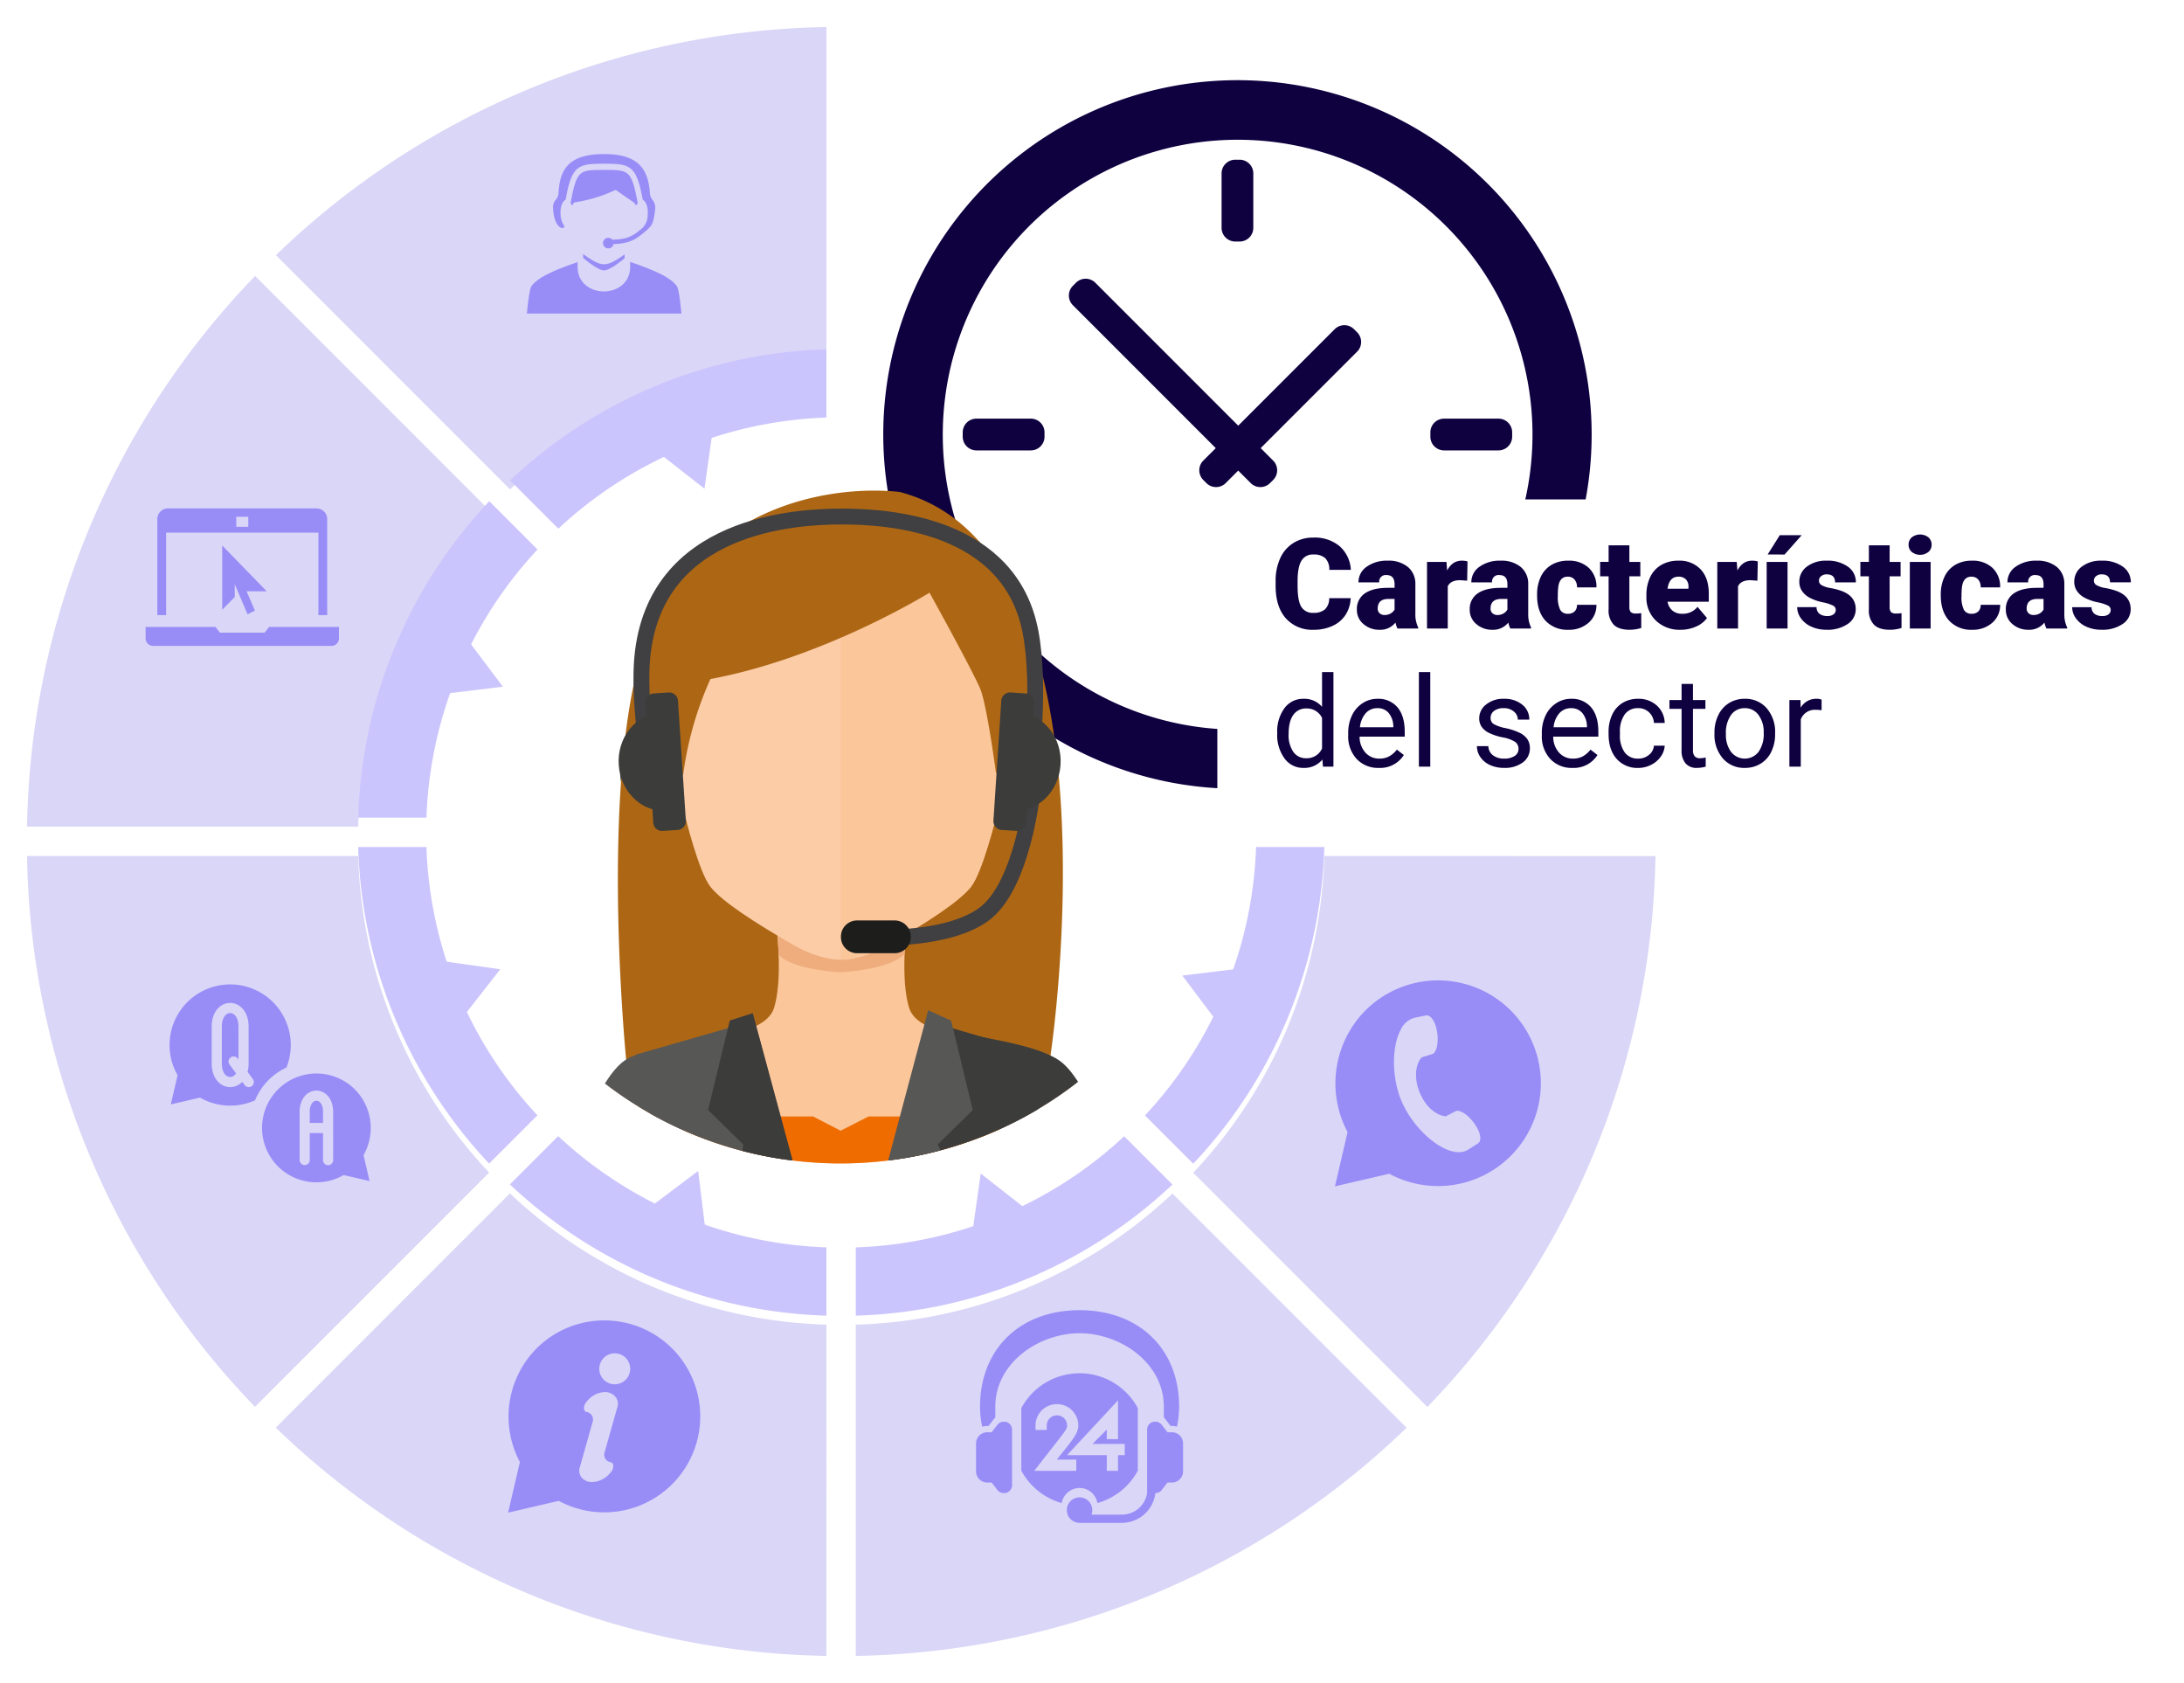 <svg xmlns="http://www.w3.org/2000/svg" xmlns:xlink="http://www.w3.org/1999/xlink" width="727.5" height="560.447" viewBox="0 0 727.5 560.447">
  <defs>
    <filter id="Trazado_102666" x="276.073" y="388.47" width="201.469" height="171.978" filterUnits="userSpaceOnUse">
      <feOffset dy="3" input="SourceAlpha"/>
      <feGaussianBlur stdDeviation="3" result="blur"/>
      <feFlood flood-opacity="0.161"/>
      <feComposite operator="in" in2="blur"/>
      <feComposite in="SourceGraphic"/>
    </filter>
    <filter id="Trazado_102667" x="388.47" y="276.074" width="171.978" height="201.467" filterUnits="userSpaceOnUse">
      <feOffset dy="3" input="SourceAlpha"/>
      <feGaussianBlur stdDeviation="3" result="blur-2"/>
      <feFlood flood-opacity="0.161"/>
      <feComposite operator="in" in2="blur-2"/>
      <feComposite in="SourceGraphic"/>
    </filter>
    <filter id="Trazado_102668" x="82.907" y="0" width="201.371" height="171.977" filterUnits="userSpaceOnUse">
      <feOffset dy="3" input="SourceAlpha"/>
      <feGaussianBlur stdDeviation="3" result="blur-3"/>
      <feFlood flood-opacity="0.161"/>
      <feComposite operator="in" in2="blur-3"/>
      <feComposite in="SourceGraphic"/>
    </filter>
    <filter id="Trazado_102669" x="0.002" y="82.904" width="171.976" height="201.373" filterUnits="userSpaceOnUse">
      <feOffset dy="3" input="SourceAlpha"/>
      <feGaussianBlur stdDeviation="3" result="blur-4"/>
      <feFlood flood-opacity="0.161"/>
      <feComposite operator="in" in2="blur-4"/>
      <feComposite in="SourceGraphic"/>
    </filter>
    <filter id="Trazado_102670" x="82.859" y="388.426" width="201.418" height="172.02" filterUnits="userSpaceOnUse">
      <feOffset dy="3" input="SourceAlpha"/>
      <feGaussianBlur stdDeviation="3" result="blur-5"/>
      <feFlood flood-opacity="0.161"/>
      <feComposite operator="in" in2="blur-5"/>
      <feComposite in="SourceGraphic"/>
    </filter>
    <filter id="Trazado_102671" x="0" y="276.072" width="171.932" height="201.421" filterUnits="userSpaceOnUse">
      <feOffset dy="3" input="SourceAlpha"/>
      <feGaussianBlur stdDeviation="3" result="blur-6"/>
      <feFlood flood-opacity="0.161"/>
      <feComposite operator="in" in2="blur-6"/>
      <feComposite in="SourceGraphic"/>
    </filter>
  </defs>
  <g id="Grupo_87980" data-name="Grupo 87980" transform="translate(-487.5 -8260.687)">
    <g id="Grupo_87969" data-name="Grupo 87969">
      <g id="Grupo_87962" data-name="Grupo 87962" transform="translate(-2762.551 5775.935)">
        <g id="Grupo_87944" data-name="Grupo 87944" transform="translate(3544.271 2511.475)">
          <g id="Grupo_87941" data-name="Grupo 87941">
            <path id="Trazado_102655" data-name="Trazado 102655" d="M3936.844,2771.159a4.567,4.567,0,0,1,4.565,4.568v1.444a4.568,4.568,0,0,1-4.565,4.568h-18.111a4.571,4.571,0,0,1-4.571-4.568v-1.444a4.569,4.569,0,0,1,4.571-4.568Z" transform="translate(-3887.697 -2658.471)" fill="#0f0140"/>
            <path id="Trazado_102656" data-name="Trazado 102656" d="M4246.148,2781.739a4.564,4.564,0,0,1-4.564-4.568v-1.444a4.563,4.563,0,0,1,4.564-4.568h18.114a4.565,4.565,0,0,1,4.565,4.568v1.444a4.566,4.566,0,0,1-4.565,4.568Z" transform="translate(-4059.339 -2658.471)" fill="#0f0140"/>
            <path id="Trazado_102657" data-name="Trazado 102657" d="M4105.966,2612.615a4.56,4.56,0,0,1-4.56,4.565h-1.448a4.56,4.56,0,0,1-4.56-4.565V2594.5a4.562,4.562,0,0,1,4.56-4.566h1.448a4.562,4.562,0,0,1,4.56,4.566Z" transform="translate(-3982.705 -2563.47)" fill="#0f0140"/>
            <path id="Trazado_102658" data-name="Trazado 102658" d="M4095.4,2921.917a4.56,4.56,0,0,1,4.56-4.565h1.448a4.56,4.56,0,0,1,4.56,4.565v18.112a4.561,4.561,0,0,1-4.56,4.564h-1.448a4.56,4.56,0,0,1-4.56-4.564Z" transform="translate(-3982.705 -2735.109)" fill="#0f0140"/>
            <path id="Trazado_102659" data-name="Trazado 102659" d="M4056.528,2733.8a4.566,4.566,0,0,1,0,6.456l-1.026,1.024a4.558,4.558,0,0,1-6.456,0l-59.221-59.218a4.567,4.567,0,0,1,0-6.465l1.019-1.023a4.559,4.559,0,0,1,6.457,0Z" transform="translate(-3926.658 -2607.136)" fill="#0f0140"/>
            <path id="Trazado_102660" data-name="Trazado 102660" d="M4088.6,2758.332a4.553,4.553,0,0,1-6.451,0l-1.021-1.024a4.563,4.563,0,0,1,0-6.458l43.756-43.749a4.56,4.56,0,0,1,6.459,0l1.02,1.023a4.562,4.562,0,0,1,0,6.454Z" transform="translate(-3974.522 -2624.188)" fill="#0f0140"/>
            <g id="Grupo_87940" data-name="Grupo 87940">
              <path id="Trazado_102661" data-name="Trazado 102661" d="M4221.785,2926.458c-.446.817-.915,1.628-1.416,2.429a67.76,67.76,0,0,1-7.453,9.694c-2.766,3.027-5.947,6.243-9.439,9.55l-1.1,1.05h16.692v-12.37l.968-1.582,11.33-18.483A99.018,99.018,0,0,1,4221.785,2926.458Z" transform="translate(-4038.785 -2734.791)" fill="#0f0140"/>
              <path id="Trazado_102662" data-name="Trazado 102662" d="M3976.186,2758.337v-2.72l1.923-1.924,3.251-3.249q-2.41.116-4.846.118a98.217,98.217,0,1,1,90.933-60.94l7.191-11.733,1.92-3.135h15.784a117.984,117.984,0,1,0-116.157,95.5Z" transform="translate(-3858.536 -2534.308)" fill="#0f0140"/>
            </g>
          </g>
        </g>
        <g id="Grupo_87947" data-name="Grupo 87947" transform="translate(3259.051 2490.752)">
          <g id="Grupo_87945" data-name="Grupo 87945">
            <g transform="matrix(1, 0, 0, 1, -9, -6)" filter="url(#Trazado_102666)">
              <path id="Trazado_102666-2" data-name="Trazado 102666" d="M4022.779,3385.247a270.335,270.335,0,0,1-183.468,75.981l0-110.311a160.4,160.4,0,0,0,105.471-43.667Z" transform="translate(-3554.24 -2912.78)" fill="#dad6f7"/>
            </g>
            <g transform="matrix(1, 0, 0, 1, -9, -6)" filter="url(#Trazado_102667)">
              <path id="Trazado_102667-2" data-name="Trazado 102667" d="M4229.529,3071.014a270.337,270.337,0,0,1-75.981,183.467l-78-78a160.4,160.4,0,0,0,43.668-105.469Z" transform="translate(-3678.08 -2788.94)" fill="#dad6f7"/>
            </g>
            <g transform="matrix(1, 0, 0, 1, -9, -6)" filter="url(#Trazado_102668)">
              <path id="Trazado_102668-2" data-name="Trazado 102668" d="M3433.307,2566.729a270.322,270.322,0,0,1,183.371-75.977v110.313a160.411,160.411,0,0,0-105.374,43.663Z" transform="translate(-3341.4 -2484.75)" fill="#dad6f7"/>
            </g>
            <g transform="matrix(1, 0, 0, 1, -9, -6)" filter="url(#Trazado_102669)">
              <path id="Trazado_102669-2" data-name="Trazado 102669" d="M3369.368,2848.377H3259.055A270.327,270.327,0,0,1,3335.032,2665l78,78A160.419,160.419,0,0,0,3369.368,2848.377Z" transform="translate(-3250.05 -2576.1)" fill="#dad6f7"/>
            </g>
            <g transform="matrix(1, 0, 0, 1, -9, -6)" filter="url(#Trazado_102670)">
              <path id="Trazado_102670-2" data-name="Trazado 102670" d="M3616.625,3461.178a270.313,270.313,0,0,1-183.418-76.025l77.995-77.995a160.418,160.418,0,0,0,105.424,43.709Z" transform="translate(-3341.35 -2912.73)" fill="#dad6f7"/>
            </g>
            <g transform="matrix(1, 0, 0, 1, -9, -6)" filter="url(#Trazado_102671)">
              <path id="Trazado_102671-2" data-name="Trazado 102671" d="M3334.984,3254.43a270.338,270.338,0,0,1-75.933-183.42h110.31a160.418,160.418,0,0,0,43.622,105.421Z" transform="translate(-3250.05 -2788.94)" fill="#dad6f7"/>
            </g>
            <path id="Trazado_102672" data-name="Trazado 102672" d="M3928.7,3273.454l16.079,16.079a160.4,160.4,0,0,1-105.471,43.667l0-22.741A137.747,137.747,0,0,0,3928.7,3273.454Z" transform="translate(-3563.237 -2901.064)" fill="#cbc5fd"/>
            <path id="Trazado_102673" data-name="Trazado 102673" d="M4078.76,3071.01l22.741,0a160.4,160.4,0,0,1-43.668,105.47l-16.08-16.082A137.738,137.738,0,0,0,4078.76,3071.01Z" transform="translate(-3669.363 -2794.938)" fill="#cbc5fd"/>
            <path id="Trazado_102674" data-name="Trazado 102674" d="M3613.325,2782.355l-16.081-16.081a160.412,160.412,0,0,1,105.374-43.663l0,22.739A137.725,137.725,0,0,0,3613.325,2782.355Z" transform="translate(-3436.34 -2612.298)" fill="#cbc5fd"/>
            <path id="Trazado_102675" data-name="Trazado 102675" d="M3550.656,2845.021a137.734,137.734,0,0,0-37,89.295h-22.741a160.419,160.419,0,0,1,43.663-105.376Z" transform="translate(-3380.599 -2668.039)" fill="#cbc5fd"/>
            <path id="Trazado_102676" data-name="Trazado 102676" d="M3702.563,3310.4v22.743a160.415,160.415,0,0,1-105.424-43.709l16.081-16.083A137.738,137.738,0,0,0,3702.563,3310.4Z" transform="translate(-3436.285 -2901.011)" fill="#cbc5fd"/>
            <path id="Trazado_102677" data-name="Trazado 102677" d="M3550.606,3160.351l-16.079,16.081a160.417,160.417,0,0,1-43.622-105.421h22.739A137.752,137.752,0,0,0,3550.606,3160.351Z" transform="translate(-3380.595 -2794.938)" fill="#cbc5fd"/>
          </g>
          <g id="Grupo_87946" data-name="Grupo 87946" transform="translate(127.965 127.066)">
            <path id="Trazado_102678" data-name="Trazado 102678" d="M3539.225,3175.566l18.464-23.611-29.677-4.187Z" transform="translate(-3528.012 -2962.242)" fill="#cbc5fd"/>
            <path id="Trazado_102679" data-name="Trazado 102679" d="M3529.688,2936.03l29.75-3.639-18.024-23.943Z" transform="translate(-3528.891 -2836.785)" fill="#cbc5fd"/>
            <path id="Trazado_102680" data-name="Trazado 102680" d="M3683.746,2769.039l23.609,18.464,4.187-29.679Z" transform="translate(-3609.652 -2757.824)" fill="#cbc5fd"/>
            <path id="Trazado_102681" data-name="Trazado 102681" d="M4097.651,3153.332l-29.75,3.639,18.024,23.945Z" transform="translate(-3811.036 -2965.159)" fill="#cbc5fd"/>
            <path id="Trazado_102682" data-name="Trazado 102682" d="M3945.746,3318.015l-23.609-18.462-4.189,29.677Z" transform="translate(-3732.426 -3041.812)" fill="#cbc5fd"/>
            <path id="Trazado_102683" data-name="Trazado 102683" d="M3706.209,3327.474l-3.637-29.75-23.945,18.024Z" transform="translate(-3606.969 -3040.853)" fill="#cbc5fd"/>
          </g>
        </g>
        <g id="Grupo_87950" data-name="Grupo 87950" transform="translate(3456.6 2660.641)">
          <g id="Grupo_87948" data-name="Grupo 87948" transform="translate(0 58.764)">
            <path id="Trazado_102684" data-name="Trazado 102684" d="M3705.828,3013.158a2.863,2.863,0,0,1-2.67,3.04l-4.921.323a2.855,2.855,0,0,1-3.038-2.666l-2.565-39.142a2.855,2.855,0,0,1,2.665-3.038l4.922-.325a2.865,2.865,0,0,1,3.042,2.669Z" transform="translate(-3683.892 -2971.344)" fill="#3c3c3b"/>
            <path id="Trazado_102685" data-name="Trazado 102685" d="M3687.6,2985.533c-7.917.517-13.866,8.059-13.293,16.842s7.461,15.486,15.377,14.967Z" transform="translate(-3674.267 -2978.782)" fill="#3c3c3b"/>
          </g>
          <g id="Grupo_87949" data-name="Grupo 87949" transform="translate(122.291 58.764)">
            <path id="Trazado_102686" data-name="Trazado 102686" d="M3931.308,3013.158a2.86,2.86,0,0,0,2.668,3.04l4.921.323a2.854,2.854,0,0,0,3.038-2.666l2.565-39.142a2.855,2.855,0,0,0-2.663-3.038l-4.922-.325a2.865,2.865,0,0,0-3.042,2.669Z" transform="translate(-3931.302 -2971.344)" fill="#3c3c3b"/>
            <path id="Trazado_102687" data-name="Trazado 102687" d="M3947.1,2985.533c7.914.517,13.867,8.059,13.291,16.842s-7.459,15.486-15.378,14.967Z" transform="translate(-3938.49 -2978.782)" fill="#3c3c3b"/>
          </g>
          <path id="Trazado_102688" data-name="Trazado 102688" d="M3692.227,2928.492s-3.31-21.273-2.067-34.63c4.079-43.875,50.7-45.944,64.535-46.028,16.085-.1,55.576,2.612,62.178,37.784,3.384,18.018.031,42.875.031,42.875" transform="translate(-3682.452 -2847.831)" fill="none" stroke="#3c3c3b" stroke-miterlimit="10" stroke-width="5.171"/>
          <path id="Trazado_102689" data-name="Trazado 102689" d="M3896.661,3037.208s-3.053,32.03-16.335,41.288-39.658,7.214-39.658,7.214" transform="translate(-3761.498 -2947.107)" fill="none" stroke="#3c3c3b" stroke-miterlimit="10" stroke-width="5.171"/>
          <path id="Rectángulo_34030" data-name="Rectángulo 34030" d="M5.254,0h12.28a5.252,5.252,0,0,1,5.252,5.252v.181a5.251,5.251,0,0,1-5.251,5.251H5.249A5.249,5.249,0,0,1,0,5.434v-.18A5.254,5.254,0,0,1,5.254,0Z" transform="translate(72.538 133.139)" fill="#1d1d1b"/>
        </g>
        <g id="Grupo_87961" data-name="Grupo 87961" transform="translate(3451.55 2648.133)">
          <g id="Grupo_87957" data-name="Grupo 87957">
            <g id="Grupo_87956" data-name="Grupo 87956">
              <path id="Trazado_102690" data-name="Trazado 102690" d="M3766.763,2822.033s-49.981-7.532-78.615,36.3c-24.209,37.062-12.662,152.671-12.662,152.671l4.207,15.741a128.447,128.447,0,0,0,22.406,10.874l91.43-.732a128.31,128.31,0,0,0,18.222-8.794l5.084-18.38S3842.317,2842.087,3766.763,2822.033Z" transform="translate(-3668.413 -2821.54)" fill="#ad6714"/>
              <path id="Trazado_102691" data-name="Trazado 102691" d="M3814.259,3155.657c-11.408-7.141-44.732-5.842-48.4-17.525s0-33.749,0-33.749l-22.539-7.7-22.539,7.7s3.668,22.066,0,33.749-36.992,10.384-48.4,17.525c-2.486,1.554-4.885,4.467-7.154,8.154a128.936,128.936,0,0,0,155.928-.42C3818.962,3159.9,3816.649,3157.151,3814.259,3155.657Z" transform="translate(-3664.478 -2965.779)" fill="#fbc69a"/>
              <path id="Trazado_102692" data-name="Trazado 102692" d="M3781.986,3095.8a121.43,121.43,0,0,1,1.554,15.873c4.581,5.218,20.638,5.926,20.853,5.924s16.27-.855,21.131-6.137a118.671,118.671,0,0,1,1.541-15.66l-22.359-15.486Z" transform="translate(-3725.686 -2957.195)" fill="#efad7d"/>
              <g id="Grupo_87952" data-name="Grupo 87952" transform="translate(11.345 6.127)">
                <path id="Trazado_102693" data-name="Trazado 102693" d="M3693.087,2972.755c-7.058,2.054-5.428,12.661-5.428,16.605s5.9,17.924,9.859,19.459c10.031,3.892,10.042-10.734,10.042-10.734v-17.011S3700.157,2970.711,3693.087,2972.755Z" transform="translate(-3687.497 -2906.798)" fill="#f39c58"/>
                <path id="Trazado_102694" data-name="Trazado 102694" d="M3943.158,2972.764c-7.064-2.056-14.476,8.29-14.476,8.29v17.024s-.018,15.081,10.031,10.746c3.889-1.687,9.865-15.518,9.878-19.461S3950.227,2974.812,3943.158,2972.764Z" transform="translate(-3813.932 -2906.801)" fill="#ea9357"/>
                <g id="Grupo_87951" data-name="Grupo 87951" transform="translate(13.666)">
                  <path id="Trazado_102695" data-name="Trazado 102695" d="M3803.737,2845.807c-9.109-7.59-21.547-11.388-33.989-11.388s-24.881,3.8-33.989,11.388c-18.966,15.8-19.539,33.194-19.539,58.482s1.722,32.442,1.722,32.442,4.534,18.647,8.46,23.557,14.742,11.9,27.694,19.372c8.412,4.855,14.991,4.9,15.651,4.817.662.083,7.241.038,15.652-4.817,12.952-7.475,23.77-14.464,27.695-19.372s8.459-23.557,8.459-23.557,1.719-7.15,1.719-32.442S3822.7,2861.611,3803.737,2845.807Z" transform="translate(-3716.221 -2834.419)" fill="#fccca7"/>
                  <path id="Trazado_102696" data-name="Trazado 102696" d="M3862.716,2845.807c-9.109-7.59-21.547-11.388-33.989-11.388v150.058c.662.083,7.241.038,15.652-4.817,12.952-7.475,23.77-14.464,27.695-19.372s8.459-23.557,8.459-23.557,1.719-7.15,1.719-32.442S3881.683,2861.611,3862.716,2845.807Z" transform="translate(-3775.199 -2834.419)" fill="#fbc69a"/>
                </g>
              </g>
              <g id="Grupo_87953" data-name="Grupo 87953" transform="translate(0 176.409)">
                <path id="Trazado_102697" data-name="Trazado 102697" d="M3768.027,3200.027a7.228,7.228,0,0,0,.492-1.174C3768.679,3198.346,3768.438,3198.948,3768.027,3200.027Z" transform="translate(-3718.368 -3195.65)" fill="#575756"/>
                <path id="Trazado_102698" data-name="Trazado 102698" d="M3713.311,3201.522c-5.179,10.011-31.452,1.712-42.586,8.681-2.454,1.535-4.827,4.381-7.073,7.989a128.286,128.286,0,0,0,58.883,25.132l-12.128-33.989S3712.342,3204.069,3713.311,3201.522Z" transform="translate(-3663.652 -3197.145)" fill="#575756"/>
                <path id="Trazado_102699" data-name="Trazado 102699" d="M3923.434,3205.381c-11.545-7.224-37.653-7.676-42.561-12.962-1.26-1.357.739,12.094.739,12.094l-10.222,33.852a128.336,128.336,0,0,0,58.773-25.555C3928.018,3209.464,3925.76,3206.84,3923.434,3205.381Z" transform="translate(-3772.553 -3192.323)" fill="#3c3c3b"/>
              </g>
              <g id="Grupo_87955" data-name="Grupo 87955" transform="translate(10.418 173.065)">
                <g id="Grupo_87954" data-name="Grupo 87954">
                  <path id="Trazado_102700" data-name="Trazado 102700" d="M3780.033,3259.589l-9.3,4.753-9.184-4.746-43.159-.015-.259,4.5a129.249,129.249,0,0,0,105.5-.2l-.18-4.261Z" transform="translate(-3702.626 -3224.237)" fill="#ef6c00"/>
                  <path id="Trazado_102701" data-name="Trazado 102701" d="M3685.548,3203.784l4.617,19.622a128.067,128.067,0,0,0,47.392,15.661l-12.6-46.595Z" transform="translate(-3685.548 -3189.057)" fill="#575756"/>
                  <path id="Trazado_102702" data-name="Trazado 102702" d="M3743.1,3189.748l-7.233,29.787,11.7,11.466-.257,2.165a128.534,128.534,0,0,0,16.724,3.194l-13.273-49.074Z" transform="translate(-3711.924 -3186.338)" fill="#3c3c3b"/>
                  <path id="Trazado_102703" data-name="Trazado 102703" d="M3918.06,3205.155l-43.238-12.63-12.627,46.567a128.047,128.047,0,0,0,49.791-17.06Z" transform="translate(-3778.151 -3189.084)" fill="#3c3c3b"/>
                  <path id="Trazado_102704" data-name="Trazado 102704" d="M3890.161,3218.512l-7.206-29.776-7.657-3.441-13.309,50.02a128.179,128.179,0,0,0,17.492-3.4l-1.017-1.935Z" transform="translate(-3778.042 -3185.294)" fill="#575756"/>
                </g>
              </g>
              <path id="Trazado_102705" data-name="Trazado 102705" d="M3807.594,2845.444s-16.01-16.836-43.036-15.667c-27.06,1.171-49.115,25.251-49.115,25.251l-3.077,6.521c-2.979,1.476-5.519,30.643-5.985,36.1-.729,8.5,5.672,23.077,5.672,23.077a113.023,113.023,0,0,1,9.122-32.151c37.878-7.013,72.977-28.755,72.977-28.755s15.134,27.354,17.029,32.38c2.22,5.891,5.142,27.938,5.142,27.938s5.041-13.1,5.831-22.075c1.769-20.126-10.038-44.555-10.038-44.555Z" transform="translate(-3686.021 -2825.828)" fill="#ad6714"/>
            </g>
          </g>
          <g id="Grupo_87960" data-name="Grupo 87960" transform="translate(4.567 8.63)">
            <path id="Trazado_102706" data-name="Trazado 102706" d="M3691.591,2922.025s-3.38-21.719-2.111-35.356c4.167-44.791,51.762-46.9,65.881-46.986,16.421-.1,56.736,2.665,63.477,38.569,3.455,18.4.035,43.773.035,43.773" transform="translate(-3681.61 -2839.68)" fill="none" stroke="#403f41" stroke-miterlimit="10" stroke-width="5.279"/>
            <path id="Trazado_102707" data-name="Trazado 102707" d="M3900.289,3030.056s-3.115,32.7-16.676,42.152-40.485,7.365-40.485,7.365" transform="translate(-3762.305 -2939.48)" fill="none" stroke="#403f41" stroke-miterlimit="10" stroke-width="5.279"/>
            <path id="Rectángulo_34031" data-name="Rectángulo 34031" d="M5.361,0H17.9a5.358,5.358,0,0,1,5.358,5.358v.188A5.361,5.361,0,0,1,17.9,10.906H5.361A5.361,5.361,0,0,1,0,5.546V5.361A5.361,5.361,0,0,1,5.361,0Z" transform="translate(74.053 134.515)" fill="#1d1d1b"/>
            <g id="Grupo_87958" data-name="Grupo 87958" transform="translate(0 58.587)">
              <path id="Trazado_102708" data-name="Trazado 102708" d="M3705.471,3005.507a2.917,2.917,0,0,1-2.723,3.1l-5.025.33a2.913,2.913,0,0,1-3.1-2.72L3692,2966.26a2.913,2.913,0,0,1,2.72-3.1l5.025-.331a2.918,2.918,0,0,1,3.1,2.723Z" transform="translate(-3683.078 -2962.821)" fill="#3c3c3b"/>
              <path id="Trazado_102709" data-name="Trazado 102709" d="M3686.862,2977.3c-8.08.529-14.156,8.227-13.571,17.195s7.617,15.809,15.7,15.28Z" transform="translate(-3673.252 -2970.413)" fill="#3c3c3b"/>
            </g>
            <g id="Grupo_87959" data-name="Grupo 87959" transform="translate(124.843 58.587)">
              <path id="Trazado_102710" data-name="Trazado 102710" d="M3935.657,3005.507a2.918,2.918,0,0,0,2.723,3.1l5.025.33a2.914,2.914,0,0,0,3.1-2.72l2.62-39.959a2.915,2.915,0,0,0-2.721-3.1l-5.025-.331a2.918,2.918,0,0,0-3.1,2.723Z" transform="translate(-3935.651 -2962.821)" fill="#3c3c3b"/>
              <path id="Trazado_102711" data-name="Trazado 102711" d="M3951.781,2977.3c8.082.529,14.156,8.227,13.57,17.195s-7.616,15.809-15.7,15.28Z" transform="translate(-3942.991 -2970.413)" fill="#3c3c3b"/>
            </g>
          </g>
        </g>
      </g>
      <g id="Grupo_87964" data-name="Grupo 87964" transform="translate(283.256 8225.982)">
        <g id="Grupo_87963" data-name="Grupo 87963" transform="translate(379.744 91.284)">
          <path id="Trazado_102712" data-name="Trazado 102712" d="M434,106.875l6.195,4.281.614.919c.23-.265.58-.8.58-.8-.045-.235-.623-3.15-.8-3.9-1.673-7.146-3.175-7.146-10.394-7.146s-8.722,0-10.4,7.146c-.222.95-.756,3.679-.8,3.9,0,0,.349.533.579.8l.654-1.055.331-.027A47.386,47.386,0,0,0,433.752,107Z" transform="translate(-404.448 -100.225)" fill="#988df7"/>
          <path id="Trazado_102713" data-name="Trazado 102713" d="M437.3,181.279c2.1.02,6.825-4.045,6.825-4.045v-1.268c-2.548,1.747-4.724,3.281-6.826,3.261h-.07c-2.136,0-4.332-1.57-6.926-3.385v1.267s4.79,4.17,6.926,4.17Z" transform="translate(-411.562 -147.812)" fill="#988df7"/>
          <path id="Trazado_102714" data-name="Trazado 102714" d="M429.64,190.863c-1.959-2.6-6.346-4.873-15.488-7.973v1.721c-.01,5.329-4.41,8.116-8.756,8.116h-.009c-4.345,0-8.743-2.8-8.743-8.133v-1.641c-9.018,3.068-13.354,5.32-15.307,7.916-.291.444-.8,1.206-1.591,9.21h51.491C430.448,192.075,429.935,191.313,429.64,190.863Z" transform="translate(-379.744 -152.247)" fill="#988df7"/>
        </g>
        <path id="Trazado_102715" data-name="Trazado 102715" d="M437.32,103.979a4.093,4.093,0,0,0-.9-2.7,4.023,4.023,0,0,1-.895-2.2c-.5-9.157-5.052-13.064-15.219-13.064-12.037,0-14.79,5.223-15.219,13.064a3.868,3.868,0,0,1-.932,2.195,3.727,3.727,0,0,0-.871,2.861c.276,4.879,1.984,6.1,2.5,6.356a1.029,1.029,0,0,0,1,.057.639.639,0,0,0,.281-.5,7.128,7.128,0,0,1-1.254-3.618c-.225-2.564.4-4.485,1.64-5.226.173-.883.529-2.667.708-3.434,1.909-8.154,4.437-8.543,12.14-8.543s10.229.389,12.139,8.543c.145.618.525,2.513.707,3.433,1.245.741,1.865,2.663,1.641,5.227a5.969,5.969,0,0,1-2.411,4.76c-2.64,2.173-4.378,3.189-9.348,3.335a1.763,1.763,0,1,0,.386,1.468c5.354-.217,7.314-1.5,10.144-3.857a12.766,12.766,0,0,0,2.315-2.227c.943-1.267,1.23-3.894,1.439-5.807Z" transform="translate(-14.806)" fill="#988df7"/>
      </g>
      <g id="Grupo_87965" data-name="Grupo 87965" transform="translate(457.038 7755.971)">
        <path id="Trazado_102716" data-name="Trazado 102716" d="M120.095,771.055l-1.472,1.888H103.706l-1.472-1.888H78.962v3.795a2.513,2.513,0,0,0,2.51,2.51h59.385a2.513,2.513,0,0,0,2.51-2.51v-3.795Z" transform="translate(0 -57.548)" fill="#988df7"/>
        <path id="Trazado_102717" data-name="Trazado 102717" d="M141.632,674.029H92.108a3.53,3.53,0,0,0-3.526,3.526v32h2.93V682.095h50.717v27.458h2.93v-32A3.53,3.53,0,0,0,141.632,674.029Zm-22.763,6.128h-4v-3.336h4Z" transform="translate(-5.706 0)" fill="#988df7"/>
        <path id="Trazado_102718" data-name="Trazado 102718" d="M156.492,719.6l-14.816-15.248v21.414l4.18-4.251v-4.264l4.259,10.006,2.459-1.213-2.781-6.443Z" transform="translate(-37.197 -17.983)" fill="#988df7"/>
      </g>
      <g id="Grupo_87966" data-name="Grupo 87966" transform="translate(434.274 8038.799)">
        <path id="Trazado_102719" data-name="Trazado 102719" d="M383.813,696.76l2.095-2.706.165-.214v-3.5c0-14.63,14.51-24.458,28.063-24.458s28.063,9.828,28.063,24.458v3.5l.165.213,2.1,2.706h.441a5.781,5.781,0,0,1,1.669.247,32.011,32.011,0,0,0,.728-6.663c0-19.226-13.327-32.143-33.161-32.143s-33.161,12.917-33.161,32.143a32,32,0,0,0,.728,6.663,5.778,5.778,0,0,1,1.669-.247Z" transform="translate(-1.301 0)" fill="#988df7"/>
        <path id="Trazado_102720" data-name="Trazado 102720" d="M378.353,748.448a3.722,3.722,0,0,0,3.718,3.718h1.47l1.941,2.507a2.609,2.609,0,0,0,2.063,1.012h.18a2.609,2.609,0,0,0,2.609-2.609V734.52a2.609,2.609,0,0,0-2.609-2.609h-.179a2.608,2.608,0,0,0-2.063,1.012l-1.941,2.507h-1.47a3.722,3.722,0,0,0-3.718,3.717Z" transform="translate(0 -36.574)" fill="#988df7"/>
        <path id="Trazado_102721" data-name="Trazado 102721" d="M467.87,755.685h.036a2.61,2.61,0,0,0,2.063-1.012l1.941-2.507h1.47a3.722,3.722,0,0,0,3.718-3.718v-9.3a3.721,3.721,0,0,0-3.718-3.717H471.91l-1.941-2.507a2.609,2.609,0,0,0-2.063-1.012h-.179a2.609,2.609,0,0,0-2.609,2.609v21.165a8.519,8.519,0,0,1-8.385,7.181H446.574a4.242,4.242,0,1,0-3.959,2.724h14.118a11.23,11.23,0,0,0,10.68-7.81A11.11,11.11,0,0,0,467.87,755.685Z" transform="translate(-29.781 -36.574)" fill="#988df7"/>
        <path id="Trazado_102722" data-name="Trazado 102722" d="M427.689,699.894a22.005,22.005,0,0,0-19.4,11.613v20.824a22.063,22.063,0,0,0,13.456,10.791,6.028,6.028,0,0,1,11.887,0,22.064,22.064,0,0,0,13.457-10.791V711.507A22,22,0,0,0,427.689,699.894Zm-1.094,32.485H412.614c10.179-13.2,10.918-13.59,10.918-15.085a3.386,3.386,0,1,0-6.772,0v1.48h-3.742v-1.48a7.127,7.127,0,1,1,14.255,0c0,2.769-2.23,5.13-7.164,11.344h6.485Zm16.141-5.213h-2.243v5.213h-3.741v-5.213H423.523l16.97-18.24v12.9h-3.741v-3.178l-4.767,4.779h10.751Z" transform="translate(-14.854 -20.688)" fill="#988df7"/>
      </g>
      <path id="Trazado_102723" data-name="Trazado 102723" d="M145.2,384.253a34.248,34.248,0,0,0-48.435,0,34.525,34.525,0,0,0-6.1,40.171l.17.321-4.2,18.071,18.07-4.2.321.169a34.374,34.374,0,0,0,15.957,3.934A34.259,34.259,0,0,0,145.2,384.253Zm-10.914,44.235-3.2,2.058a5.853,5.853,0,0,1-3.223.89c-6.334,0-15.482-8.268-19.191-17.345-3.119-7.664-3.174-17.744-.127-23.447a7.112,7.112,0,0,1,4.647-3.979l3.728-.767a1.456,1.456,0,0,1,.291-.03c.99,0,2,1.026,2.7,2.744,1.259,3.087,1.257,7.491,0,9.424a1.574,1.574,0,0,1-.8.7l-3.644,1.149-.188.249c-2.032,2.7-2.193,7.077-.422,11.421,1.751,4.3,5.009,7.395,8.337,7.9l.316.05,3.364-1.737a1.59,1.59,0,0,1,1.06-.054c2.492.554,5.474,3.993,6.592,6.734C135.3,426.35,135.213,427.9,134.291,428.488Z" transform="translate(845.545 8212.947)" fill="#988df7"/>
      <path id="Trazado_102724" data-name="Trazado 102724" d="M1013.7,667.563a31.962,31.962,0,0,0-45.2,0,32.22,32.22,0,0,0-5.689,37.49l.158.3-3.921,16.865,16.864-3.922.3.158a32.082,32.082,0,0,0,14.892,3.671,31.972,31.972,0,0,0,22.6-54.562Zm-18.25,19.5-4.29,15.187a2.508,2.508,0,0,0,1.887,3.139,1.194,1.194,0,0,1,1.017.975,2.89,2.89,0,0,1-.829,2.408,8.1,8.1,0,0,1-6.145,3.259,4.452,4.452,0,0,1-3.633-1.6,3.759,3.759,0,0,1-.508-3.368l4.29-15.188a2.512,2.512,0,0,0-1.886-3.138,1.2,1.2,0,0,1-1.019-.973,2.97,2.97,0,0,1,.83-2.409,7.92,7.92,0,0,1,6.031-3.283,4.541,4.541,0,0,1,3.7,1.674A3.7,3.7,0,0,1,995.446,687.064Zm-.881-7.586a5.154,5.154,0,1,1,5.155-5.154A5.16,5.16,0,0,1,994.565,679.478Z" transform="translate(-302.296 8042.198)" fill="#988df7"/>
      <g id="Grupo_87967" data-name="Grupo 87967" transform="translate(170.158 8215.634)">
        <path id="Trazado_102725" data-name="Trazado 102725" d="M474.531,463.889a18.224,18.224,0,0,0-3.108-21.478,18.119,18.119,0,1,0-4.153,28.74l.411-.224,8.635,2.008-2.008-8.636Zm-10.341,2.075a1.689,1.689,0,0,1-3.379,0v-9.013H456.4v9.013a1.69,1.69,0,0,1-3.379,0V449.89a8.017,8.017,0,0,1,1.593-5.116A5.155,5.155,0,0,1,458.6,442.8c2.776,0,5.587,2.436,5.587,7.091Z" transform="translate(-35.87 -34.565)" fill="#988df7"/>
        <path id="Trazado_102726" data-name="Trazado 102726" d="M477.146,456.755a1.772,1.772,0,0,0-1.361.724,4.607,4.607,0,0,0-.839,2.988v3.682h4.408v-3.682C479.354,457.917,478.21,456.755,477.146,456.755Z" transform="translate(-54.414 -45.142)" fill="#988df7"/>
        <path id="Trazado_102727" data-name="Trazado 102727" d="M414.282,393.545c-1.331,0-2.763,1.406-2.763,4.494v12.3c0,3.088,1.437,4.494,2.772,4.494a2.267,2.267,0,0,0,1.749-.919,3.326,3.326,0,0,0,.209-.29l-2.165-2.941a1.691,1.691,0,0,1,.359-2.362,1.674,1.674,0,0,1,1-.329,1.7,1.7,0,0,1,1.362.688l.248.338V398.039C417.054,394.951,415.617,393.545,414.282,393.545Z" transform="translate(-20.278 -11.122)" fill="#988df7"/>
        <path id="Trazado_102728" data-name="Trazado 102728" d="M412.755,400.57a20.19,20.19,0,1,0-36.483,2.144l.224.41-2.259,9.712,9.713-2.259.41.224a20.24,20.24,0,0,0,17.951.67,20.621,20.621,0,0,1,10.444-10.9Zm-11.55,6.187a1.676,1.676,0,0,1-1,.329,1.7,1.7,0,0,1-1.362-.688l-.8-1.089a5.591,5.591,0,0,1-4.028,1.777c-3.057,0-6.151-2.7-6.151-7.873v-12.3c0-5.169,3.09-7.874,6.142-7.874s6.151,2.7,6.151,7.874v12.3a10.978,10.978,0,0,1-.346,2.8l1.754,2.383A1.692,1.692,0,0,1,401.205,406.758Z" fill="#988df7"/>
      </g>
    </g>
    <rect id="Rectángulo_34041" data-name="Rectángulo 34041" width="322" height="111" transform="translate(893 8427)" fill="#fff"/>
    <path id="Trazado_144283" data-name="Trazado 144283" d="M26.414,29.89A10.9,10.9,0,0,1,24.732,35.4a10.149,10.149,0,0,1-4.317,3.7,14.693,14.693,0,0,1-6.347,1.313A11.725,11.725,0,0,1,4.8,36.575Q1.415,32.74,1.415,25.747V24.271a18.074,18.074,0,0,1,1.528-7.68,11.576,11.576,0,0,1,4.4-5.086A12.273,12.273,0,0,1,13.986,9.71a12.87,12.87,0,0,1,8.736,2.861,11.3,11.3,0,0,1,3.753,7.885H19.3a5.348,5.348,0,0,0-1.374-3.917,5.651,5.651,0,0,0-3.937-1.189,4.3,4.3,0,0,0-3.937,2.01Q8.8,19.369,8.736,23.778v2.112q0,4.778,1.2,6.829a4.39,4.39,0,0,0,4.132,2.051A5.527,5.527,0,0,0,17.862,33.6a4.961,4.961,0,0,0,1.395-3.712ZM42,40a7.8,7.8,0,0,1-.656-1.989,6.426,6.426,0,0,1-5.332,2.4,7.873,7.873,0,0,1-5.332-1.9,6.038,6.038,0,0,1-2.194-4.768,6.206,6.206,0,0,1,2.666-5.455q2.666-1.846,7.752-1.846h2.133V25.27q0-3.07-2.646-3.07a2.162,2.162,0,0,0-2.461,2.432H29.019a6.2,6.2,0,0,1,2.738-5.223A11.506,11.506,0,0,1,38.739,17.4a10.088,10.088,0,0,1,6.706,2.071,7.2,7.2,0,0,1,2.522,5.681v9.823a10.06,10.06,0,0,0,.943,4.676V40Zm-4.327-4.512a3.855,3.855,0,0,0,2.143-.554,3.47,3.47,0,0,0,1.22-1.251V30.136h-2.01q-3.609,0-3.609,3.24a1.978,1.978,0,0,0,.636,1.528A2.3,2.3,0,0,0,37.673,35.488ZM65.215,24.065,62.938,23.9q-3.261,0-4.184,2.051V40H51.844V17.811h6.48l.226,2.851Q60.293,17.4,63.41,17.4a6.74,6.74,0,0,1,1.928.246ZM79.591,40a7.8,7.8,0,0,1-.656-1.989,6.426,6.426,0,0,1-5.332,2.4,7.873,7.873,0,0,1-5.332-1.9,6.038,6.038,0,0,1-2.194-4.768,6.206,6.206,0,0,1,2.666-5.455q2.666-1.846,7.752-1.846h2.133V25.27q0-3.07-2.646-3.07a2.162,2.162,0,0,0-2.461,2.432H66.609a6.2,6.2,0,0,1,2.738-5.223A11.506,11.506,0,0,1,76.33,17.4a10.088,10.088,0,0,1,6.706,2.071,7.2,7.2,0,0,1,2.522,5.681v9.823a10.06,10.06,0,0,0,.943,4.676V40Zm-4.327-4.512a3.855,3.855,0,0,0,2.143-.554,3.47,3.47,0,0,0,1.22-1.251V30.136h-2.01q-3.609,0-3.609,3.24a1.978,1.978,0,0,0,.636,1.528A2.3,2.3,0,0,0,75.264,35.488Zm23.5-.41a3.074,3.074,0,0,0,2.256-.79,2.9,2.9,0,0,0,.779-2.2h6.48a7.672,7.672,0,0,1-2.615,5.988A9.726,9.726,0,0,1,98.93,40.41,9.847,9.847,0,0,1,91.3,37.375q-2.789-3.035-2.789-8.408V28.68a13.516,13.516,0,0,1,1.241-5.937,9.034,9.034,0,0,1,3.579-3.958A10.67,10.67,0,0,1,98.868,17.4a9.6,9.6,0,0,1,6.87,2.4,8.51,8.51,0,0,1,2.543,6.5H101.8a3.794,3.794,0,0,0-.841-2.646,2.9,2.9,0,0,0-2.256-.923q-2.687,0-3.138,3.425a24.166,24.166,0,0,0-.144,2.994,9.492,9.492,0,0,0,.8,4.635A2.769,2.769,0,0,0,98.766,35.078Zm20.487-22.784v5.517h3.65v4.8h-3.65V32.761A2.592,2.592,0,0,0,119.7,34.5a2.42,2.42,0,0,0,1.784.492,10.139,10.139,0,0,0,1.723-.123v4.942a12.755,12.755,0,0,1-3.9.595q-3.568,0-5.271-1.682a6.893,6.893,0,0,1-1.7-5.106V22.609h-2.83v-4.8h2.83V12.294Zm17.1,28.116a11.407,11.407,0,0,1-8.265-3.045,10.517,10.517,0,0,1-3.158-7.926v-.574a13.627,13.627,0,0,1,1.261-6.009,9.229,9.229,0,0,1,3.681-4.03,11.113,11.113,0,0,1,5.742-1.425A9.605,9.605,0,0,1,143,20.3q2.707,2.9,2.707,8.09v2.687h-13.74a4.981,4.981,0,0,0,1.62,2.933,4.821,4.821,0,0,0,3.24,1.066,6.211,6.211,0,0,0,5.127-2.3l3.158,3.732a8.828,8.828,0,0,1-3.661,2.84A12.37,12.37,0,0,1,136.356,40.41Zm-.779-17.678q-3.035,0-3.609,4.02h6.973v-.533a3.423,3.423,0,0,0-.841-2.574A3.346,3.346,0,0,0,135.577,22.732Zm26.332,1.333-2.276-.164q-3.261,0-4.184,2.051V40h-6.911V17.811h6.48l.226,2.851q1.743-3.261,4.86-3.261a6.74,6.74,0,0,1,1.928.246ZM171.938,40h-6.952V17.811h6.952ZM169.354,8.91h7.3l-5.7,6.439-5.64-.01ZM188,33.766a1.6,1.6,0,0,0-.923-1.415,14.037,14.037,0,0,0-3.507-1.107,15.991,15.991,0,0,1-4.266-1.507,7.145,7.145,0,0,1-2.563-2.266,5.411,5.411,0,0,1-.882-3.056,6.133,6.133,0,0,1,2.522-5.035,10.391,10.391,0,0,1,6.6-1.979,11.512,11.512,0,0,1,7.055,1.989,6.221,6.221,0,0,1,2.666,5.229H187.77q0-2.666-2.81-2.666a2.785,2.785,0,0,0-1.825.6,1.873,1.873,0,0,0-.738,1.507,1.719,1.719,0,0,0,.9,1.5,8.526,8.526,0,0,0,2.881.943,24.9,24.9,0,0,1,3.476.882q5,1.723,5,6.173a5.811,5.811,0,0,1-2.7,4.942,11.826,11.826,0,0,1-6.983,1.907,12.068,12.068,0,0,1-5.086-1.025,8.5,8.5,0,0,1-3.486-2.789,6.316,6.316,0,0,1-1.251-3.712h6.46a2.671,2.671,0,0,0,1.025,2.246,4.218,4.218,0,0,0,2.522.708,3.318,3.318,0,0,0,2.123-.574A1.837,1.837,0,0,0,188,33.766Zm17.944-21.472v5.517h3.65v4.8h-3.65V32.761a2.592,2.592,0,0,0,.451,1.743,2.42,2.42,0,0,0,1.784.492,10.139,10.139,0,0,0,1.723-.123v4.942a12.755,12.755,0,0,1-3.9.595q-3.568,0-5.271-1.682a6.893,6.893,0,0,1-1.7-5.106V22.609H196.2v-4.8h2.83V12.294ZM219.6,40h-6.932V17.811H219.6Zm-7.342-27.932a3.112,3.112,0,0,1,1.066-2.435,4.512,4.512,0,0,1,5.537,0,3.112,3.112,0,0,1,1.066,2.435,3.112,3.112,0,0,1-1.066,2.435,4.512,4.512,0,0,1-5.537,0A3.112,3.112,0,0,1,212.256,12.068Zm20.979,23.01a3.074,3.074,0,0,0,2.256-.79,2.9,2.9,0,0,0,.779-2.2h6.48a7.672,7.672,0,0,1-2.615,5.988A9.726,9.726,0,0,1,233.4,40.41a9.847,9.847,0,0,1-7.629-3.035q-2.789-3.035-2.789-8.408V28.68a13.516,13.516,0,0,1,1.241-5.937,9.034,9.034,0,0,1,3.579-3.958,10.67,10.67,0,0,1,5.537-1.384,9.6,9.6,0,0,1,6.87,2.4,8.51,8.51,0,0,1,2.543,6.5h-6.48a3.794,3.794,0,0,0-.841-2.646,2.9,2.9,0,0,0-2.256-.923q-2.687,0-3.138,3.425a24.166,24.166,0,0,0-.144,2.994,9.492,9.492,0,0,0,.8,4.635A2.769,2.769,0,0,0,233.235,35.078ZM258.173,40a7.8,7.8,0,0,1-.656-1.989,6.426,6.426,0,0,1-5.332,2.4,7.873,7.873,0,0,1-5.332-1.9,6.038,6.038,0,0,1-2.194-4.768,6.206,6.206,0,0,1,2.666-5.455q2.666-1.846,7.752-1.846h2.133V25.27q0-3.07-2.646-3.07a2.162,2.162,0,0,0-2.461,2.432h-6.911a6.2,6.2,0,0,1,2.738-5.223,11.506,11.506,0,0,1,6.983-2.007,10.088,10.088,0,0,1,6.706,2.071,7.2,7.2,0,0,1,2.522,5.681v9.823a10.06,10.06,0,0,0,.943,4.676V40Zm-4.327-4.512a3.855,3.855,0,0,0,2.143-.554,3.47,3.47,0,0,0,1.22-1.251V30.136H255.2q-3.609,0-3.609,3.24a1.978,1.978,0,0,0,.636,1.528A2.3,2.3,0,0,0,253.846,35.488Zm25.737-1.723a1.6,1.6,0,0,0-.923-1.415,14.037,14.037,0,0,0-3.507-1.107,15.991,15.991,0,0,1-4.266-1.507,7.145,7.145,0,0,1-2.563-2.266,5.411,5.411,0,0,1-.882-3.056,6.133,6.133,0,0,1,2.522-5.035,10.391,10.391,0,0,1,6.6-1.979,11.512,11.512,0,0,1,7.055,1.989,6.221,6.221,0,0,1,2.666,5.229h-6.932q0-2.666-2.81-2.666a2.785,2.785,0,0,0-1.825.6,1.873,1.873,0,0,0-.738,1.507,1.719,1.719,0,0,0,.9,1.5,8.526,8.526,0,0,0,2.881.943,24.9,24.9,0,0,1,3.476.882q5,1.723,5,6.173a5.811,5.811,0,0,1-2.7,4.942,11.826,11.826,0,0,1-6.983,1.907,12.068,12.068,0,0,1-5.086-1.025A8.5,8.5,0,0,1,268,36.6a6.316,6.316,0,0,1-1.251-3.712h6.46a2.671,2.671,0,0,0,1.025,2.246,4.218,4.218,0,0,0,2.522.708,3.318,3.318,0,0,0,2.123-.574A1.837,1.837,0,0,0,279.583,33.766ZM1.948,74.721a13,13,0,0,1,2.42-8.213A7.653,7.653,0,0,1,10.705,63.4a7.7,7.7,0,0,1,6.173,2.666V54.5h3.794V86H17.186L17,83.621a7.726,7.726,0,0,1-6.337,2.789,7.579,7.579,0,0,1-6.286-3.158,13.146,13.146,0,0,1-2.43-8.244Zm3.794.431A9.842,9.842,0,0,0,7.3,81.058a5.039,5.039,0,0,0,4.307,2.133,5.535,5.535,0,0,0,5.271-3.24V69.758a5.577,5.577,0,0,0-5.229-3.138A5.062,5.062,0,0,0,7.3,68.773Q5.742,70.927,5.742,75.151ZM35.766,86.41a9.7,9.7,0,0,1-7.342-2.963,11,11,0,0,1-2.83-7.926v-.7a13.315,13.315,0,0,1,1.261-5.9,9.839,9.839,0,0,1,3.527-4.061A8.868,8.868,0,0,1,35.294,63.4a8.31,8.31,0,0,1,6.727,2.851q2.4,2.851,2.4,8.162v1.579H29.388a7.888,7.888,0,0,0,1.917,5.3,6.027,6.027,0,0,0,4.666,2.02,6.608,6.608,0,0,0,3.4-.82,8.554,8.554,0,0,0,2.44-2.174l2.317,1.8A9.318,9.318,0,0,1,35.766,86.41Zm-.472-19.893a5.061,5.061,0,0,0-3.855,1.671,8.124,8.124,0,0,0-1.928,4.686H40.626v-.287a7.226,7.226,0,0,0-1.559-4.481A4.765,4.765,0,0,0,35.294,66.518ZM52.931,86H49.137V54.5h3.794Zm29.388-5.886a2.793,2.793,0,0,0-1.159-2.389,11.153,11.153,0,0,0-4.04-1.466,19.1,19.1,0,0,1-4.573-1.477,6.506,6.506,0,0,1-2.5-2.051,4.906,4.906,0,0,1-.81-2.83,5.756,5.756,0,0,1,2.307-4.614,9.01,9.01,0,0,1,5.9-1.887,9.272,9.272,0,0,1,6.122,1.948,6.188,6.188,0,0,1,2.348,4.983H82.093a3.425,3.425,0,0,0-1.323-2.687,4.956,4.956,0,0,0-3.333-1.128,5.187,5.187,0,0,0-3.24.9,2.84,2.84,0,0,0-1.169,2.358,2.3,2.3,0,0,0,1.087,2.071,13.373,13.373,0,0,0,3.927,1.333,20.463,20.463,0,0,1,4.6,1.518,6.716,6.716,0,0,1,2.615,2.123,5.219,5.219,0,0,1,.851,3.025,5.679,5.679,0,0,1-2.379,4.768,9.979,9.979,0,0,1-6.173,1.794,11.174,11.174,0,0,1-4.717-.943,7.671,7.671,0,0,1-3.209-2.635,6.352,6.352,0,0,1-1.159-3.661H72.27A3.928,3.928,0,0,0,73.8,82.2a5.927,5.927,0,0,0,3.763,1.118,6.118,6.118,0,0,0,3.456-.872A2.678,2.678,0,0,0,82.318,80.114Zm17.944,6.3a9.7,9.7,0,0,1-7.342-2.963,11,11,0,0,1-2.83-7.926v-.7a13.315,13.315,0,0,1,1.261-5.9,9.839,9.839,0,0,1,3.527-4.061A8.868,8.868,0,0,1,99.791,63.4a8.31,8.31,0,0,1,6.727,2.851q2.4,2.851,2.4,8.162v1.579H93.885a7.888,7.888,0,0,0,1.917,5.3,6.027,6.027,0,0,0,4.666,2.02,6.608,6.608,0,0,0,3.4-.82,8.554,8.554,0,0,0,2.44-2.174l2.317,1.8A9.318,9.318,0,0,1,100.263,86.41Zm-.472-19.893a5.061,5.061,0,0,0-3.855,1.671,8.124,8.124,0,0,0-1.928,4.686h11.115v-.287a7.226,7.226,0,0,0-1.559-4.481A4.765,4.765,0,0,0,99.791,66.518Zm22.415,16.8a5.465,5.465,0,0,0,3.548-1.23,4.329,4.329,0,0,0,1.682-3.076h3.589a6.88,6.88,0,0,1-1.312,3.63,8.644,8.644,0,0,1-3.23,2.748,9.32,9.32,0,0,1-4.276,1.025A9.141,9.141,0,0,1,115,83.385q-2.676-3.025-2.676-8.275v-.636a13.359,13.359,0,0,1,1.189-5.763,9.059,9.059,0,0,1,3.415-3.917,9.7,9.7,0,0,1,5.26-1.395,8.9,8.9,0,0,1,6.2,2.235,7.989,7.989,0,0,1,2.635,5.8h-3.589a5.228,5.228,0,0,0-1.63-3.538,5.072,5.072,0,0,0-3.62-1.384A5.31,5.31,0,0,0,117.7,68.6a9.776,9.776,0,0,0-1.589,6.019v.718a9.581,9.581,0,0,0,1.579,5.906A5.336,5.336,0,0,0,122.206,83.313Zm18.231-24.876v5.373h4.143v2.933h-4.143V80.521a3.08,3.08,0,0,0,.554,2,2.33,2.33,0,0,0,1.887.667,9.185,9.185,0,0,0,1.8-.246V86a11.064,11.064,0,0,1-2.912.408,4.725,4.725,0,0,1-3.835-1.538,6.608,6.608,0,0,1-1.292-4.368V66.743H132.6V63.811h4.04V58.438ZM147.595,74.7a13.106,13.106,0,0,1,1.282-5.865,9.562,9.562,0,0,1,3.568-4.02,9.714,9.714,0,0,1,5.219-1.415A9.358,9.358,0,0,1,165,66.538a12.072,12.072,0,0,1,2.8,8.347v.267a13.22,13.22,0,0,1-1.241,5.814,9.421,9.421,0,0,1-3.548,4.009,9.825,9.825,0,0,1-5.3,1.436,9.334,9.334,0,0,1-7.311-3.138,12.011,12.011,0,0,1-2.8-8.306Zm3.814.451a9.493,9.493,0,0,0,1.712,5.927,5.8,5.8,0,0,0,9.177-.031A10.381,10.381,0,0,0,164,74.7a9.476,9.476,0,0,0-1.733-5.917,5.509,5.509,0,0,0-4.6-2.266,5.448,5.448,0,0,0-4.532,2.235A10.3,10.3,0,0,0,151.409,75.151Zm31.869-7.937a11.369,11.369,0,0,0-1.866-.144,5,5,0,0,0-5.065,3.179V86h-3.794V63.811h3.691l.062,2.563A5.908,5.908,0,0,1,181.6,63.4a3.876,3.876,0,0,1,1.682.287Z" transform="translate(911 8430)" fill="#0f0140"/>
  </g>
</svg>
